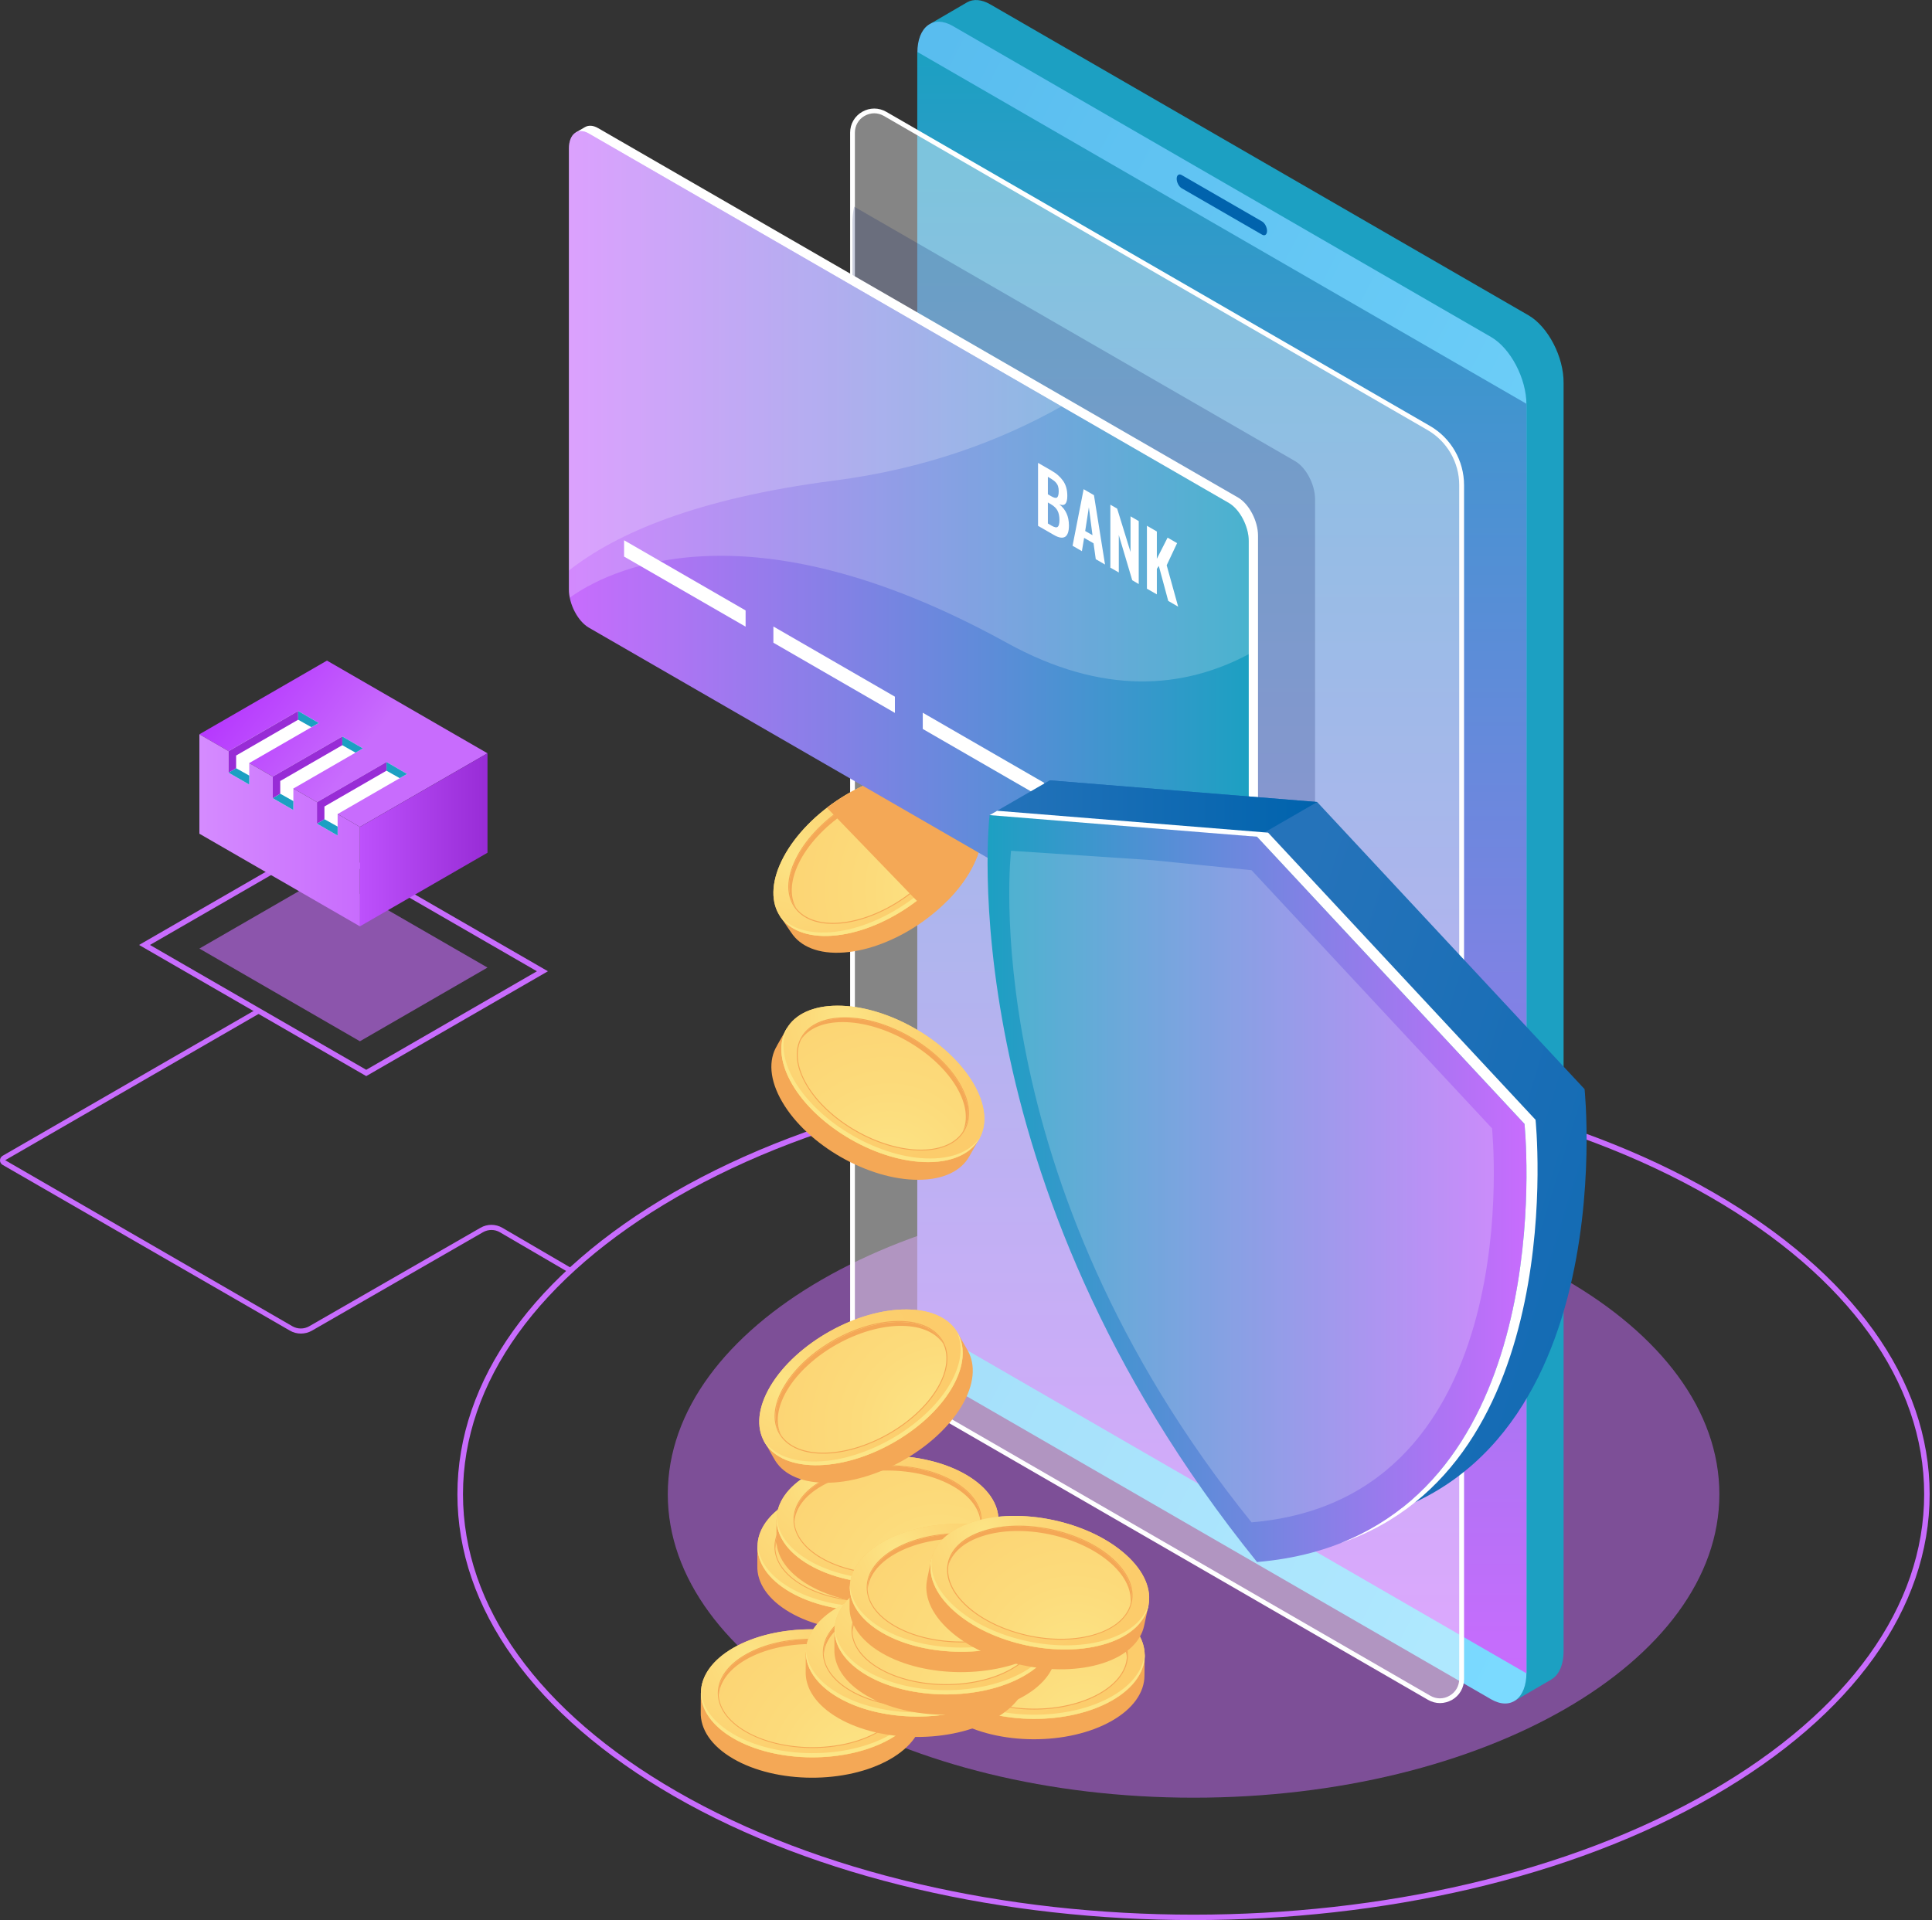 <svg width="503" height="500" viewBox="0 0 503 500" fill="none" xmlns="http://www.w3.org/2000/svg">
<rect x="0" y="0" width="503" height="500" fill="#333333" stroke="none"/>
<g clip-path="url(#clip0_1_1037)">
<path opacity="0.6" d="M93.707 271.153L51.913 247.012L85.126 227.843L126.921 251.964L93.707 271.153Z" fill="#C86CFD"/>
<path d="M95.351 280.225L36.202 246.072L83.504 218.771L142.653 252.924L95.351 280.225ZM39.041 246.072L95.351 278.582L139.792 252.924L83.483 220.415L39.041 246.072Z" fill="#C86CFD"/>
<path d="M93.707 215.335L51.913 191.214L85.126 172.024L126.921 196.166L93.707 215.335Z" fill="url(#paint0_linear_1_1037)"/>
<path d="M126.921 222.059V196.166L93.707 215.335V241.227L126.921 222.059Z" fill="url(#paint1_linear_1_1037)"/>
<path d="M51.913 191.214V217.106L93.707 241.227V215.335L51.913 191.214Z" fill="url(#paint2_linear_1_1037)"/>
<path d="M77.613 185.152L59.512 195.611V201.204L64.891 204.299V198.706L82.992 188.268L77.613 185.152Z" fill="white"/>
<path d="M89.118 191.79L71.017 202.228V207.842L76.375 210.937V205.345L94.476 194.886L89.118 191.79Z" fill="white"/>
<path d="M100.623 198.429L82.522 208.888V214.481L87.901 217.576V211.983L105.981 201.545L100.623 198.429Z" fill="white"/>
<path d="M77.613 185.152V187.415L81.071 189.357L82.992 188.268L77.613 185.152Z" fill="#1CA0C2"/>
<path d="M61.475 200.051L59.512 201.204L64.891 204.299V201.972L61.475 200.051Z" fill="#1CA0C2"/>
<path d="M77.613 185.152L59.512 195.611V201.204L61.475 200.051V196.743L77.634 187.415L77.613 185.152Z" fill="#982CD6"/>
<path d="M89.118 191.79V194.053L92.555 195.996L94.476 194.886L89.118 191.79Z" fill="#1CA0C2"/>
<path d="M72.959 206.69L71.017 207.842L76.375 210.937V208.611L72.959 206.69Z" fill="#1CA0C2"/>
<path d="M89.118 191.79L71.017 202.228V207.842L72.959 206.69V203.381L89.118 194.053V191.79Z" fill="#982CD6"/>
<path d="M100.623 198.429V200.692L104.06 202.634L105.981 201.545L100.623 198.429Z" fill="#1CA0C2"/>
<path d="M84.465 213.328L82.522 214.481L87.901 217.576V215.249L84.465 213.328Z" fill="#1CA0C2"/>
<path d="M100.623 198.429L82.522 208.888V214.481L84.465 213.328V210.02L100.623 200.692V198.429Z" fill="#982CD6"/>
<path d="M310.75 500C261.719 500 212.709 489.22 175.376 467.683C139.088 446.721 119.087 418.822 119.087 389.109C119.087 359.396 139.067 331.498 175.376 310.536C250 267.439 371.457 267.439 446.102 310.536C482.39 331.498 502.391 359.396 502.391 389.109C502.391 418.822 482.411 446.721 446.102 467.683C408.79 489.22 359.759 499.979 310.75 500ZM310.75 279.628C261.975 279.628 213.222 290.343 176.101 311.774C140.262 332.458 120.539 359.93 120.539 389.109C120.539 418.289 140.262 445.761 176.101 466.445C250.342 509.307 371.158 509.307 445.398 466.445C481.237 445.761 500.961 418.289 500.961 389.109C500.961 359.93 481.216 332.458 445.398 311.774C408.278 290.343 359.503 279.628 310.75 279.628Z" fill="#C86CFD"/>
<path opacity="0.5" d="M310.75 468.131C386.352 468.131 447.639 432.752 447.639 389.109C447.639 345.467 386.352 310.088 310.75 310.088C235.148 310.088 173.86 345.467 173.86 389.109C173.86 432.752 235.148 468.131 310.75 468.131Z" fill="#C86CFD"/>
<path d="M397.925 82.095L257.77 1.11C255.507 -0.192 253.437 -0.299 251.836 0.576L242.316 6.126L248.527 9.883V338.243C248.527 345.031 252.668 352.928 257.749 355.874L396.26 435.92L394.275 442.943L403.859 437.372H403.838C405.823 436.262 407.083 433.636 407.083 429.879V99.727C407.147 92.918 403.006 85.02 397.925 82.095Z" fill="url(#paint3_linear_1_1037)"/>
<path d="M388.192 442.495L248.058 361.509C242.956 358.564 238.836 350.666 238.836 343.878V13.747C238.836 6.959 242.977 3.821 248.058 6.767L388.192 87.752C393.293 90.698 397.413 98.595 397.413 105.383V435.536C397.413 442.324 393.293 445.44 388.192 442.495Z" fill="url(#paint4_linear_1_1037)"/>
<path d="M397.413 435.75L238.815 344.113V13.512L397.413 105.149V435.75Z" fill="url(#paint5_linear_1_1037)"/>
<path opacity="0.4" d="M372.076 442.089L230.533 360.314C225.218 357.24 221.952 351.584 221.952 345.457V34.537C221.952 30.183 226.648 27.472 230.426 29.649L371.969 111.445C377.284 114.519 380.55 120.176 380.55 126.302V437.222C380.55 441.555 375.854 444.266 372.076 442.089Z" fill="white"/>
<path d="M374.915 443.498C373.847 443.498 372.759 443.221 371.777 442.644L230.234 360.848C224.748 357.689 221.333 351.776 221.333 345.436V34.537C221.333 32.275 222.507 30.247 224.471 29.115C226.434 27.984 228.782 27.984 230.746 29.115L372.289 110.912C377.775 114.071 381.169 119.984 381.169 126.323V437.244C381.169 439.506 379.995 441.534 378.031 442.666C377.049 443.199 375.982 443.498 374.915 443.498ZM227.608 29.5C226.755 29.5 225.879 29.734 225.09 30.183C223.51 31.079 222.571 32.723 222.571 34.537V345.458C222.571 351.349 225.73 356.835 230.832 359.781L372.374 441.577C373.954 442.495 375.833 442.495 377.391 441.577C378.97 440.68 379.91 439.037 379.91 437.222V126.302C379.91 120.411 376.75 114.925 371.649 111.979L230.106 30.183C229.316 29.734 228.462 29.5 227.608 29.5Z" fill="white"/>
<path d="M328.595 61.112L307.633 49.01C306.929 48.604 306.353 47.494 306.353 46.555C306.353 45.615 306.929 45.167 307.633 45.573L328.595 57.676C329.299 58.081 329.875 59.191 329.875 60.131C329.875 61.091 329.299 61.518 328.595 61.112Z" fill="#0063AD"/>
<path opacity="0.2" d="M337.197 248.762C340.057 250.427 342.384 248.655 342.384 244.834V130.016C342.384 126.195 340.057 121.755 337.197 120.09L222.379 53.812C222.101 55.136 221.931 56.523 221.931 57.953V182.206L337.197 248.762Z" fill="#041860"/>
<path d="M250.939 206.22L250.961 209.08C248.506 207.949 245.389 207.437 241.697 207.693C228.697 208.653 213.563 218.921 207.906 230.639C206.327 233.884 205.665 236.894 205.772 239.541L203.146 238.665L205.985 242.849V242.828C208.333 246.478 213.115 248.527 219.732 248.036C232.731 247.076 247.865 236.808 253.522 225.09C256.361 219.22 256.297 214.118 253.885 210.575L250.939 206.22Z" fill="#F4A856"/>
<path d="M250.555 220.714C244.877 232.433 229.743 242.721 216.765 243.66C203.765 244.621 197.831 235.869 203.509 224.151C209.187 212.432 224.321 202.143 237.299 201.204C250.299 200.265 256.233 208.995 250.555 220.714Z" fill="#FCCC6B"/>
<path d="M250.555 220.714C244.877 232.433 229.743 242.721 216.765 243.66C203.765 244.621 197.831 235.869 203.509 224.151C209.187 212.432 224.321 202.143 237.299 201.204C250.299 200.265 256.233 208.995 250.555 220.714Z" fill="url(#paint6_radial_1_1037)"/>
<path d="M235.186 234.119C229.978 237.684 223.958 240.117 218.43 240.523C213.072 240.907 208.931 239.391 206.775 236.211C204.619 233.03 204.726 228.633 207.074 223.788C211.855 213.883 224.684 205.174 235.656 204.384C241.014 204 245.155 205.516 247.31 208.696C249.466 211.877 249.36 216.274 247.012 221.119C244.642 226.008 240.288 230.618 235.186 234.119ZM219.156 211.172C214.118 214.63 209.849 219.156 207.501 224.001C205.238 228.676 205.11 232.923 207.159 235.933C209.209 238.943 213.2 240.416 218.387 240.032C229.209 239.242 241.846 230.661 246.563 220.906C248.826 216.231 248.954 211.983 246.905 208.974C244.856 205.964 240.864 204.491 235.677 204.875C230.213 205.26 224.279 207.65 219.156 211.172Z" fill="#F4A856"/>
<path d="M246.777 220.991C242.017 230.832 229.316 239.455 218.408 240.266C207.501 241.056 202.527 233.735 207.287 223.894C212.047 214.054 224.748 205.43 235.656 204.619C246.563 203.808 251.537 211.151 246.777 220.991Z" fill="url(#paint7_radial_1_1037)"/>
<path d="M207.928 224.855C212.688 215.014 225.388 206.391 236.296 205.58C241.462 205.196 245.283 206.647 247.396 209.315C245.496 206.049 241.398 204.192 235.656 204.619C224.748 205.409 212.047 214.054 207.287 223.894C204.769 229.081 204.982 233.564 207.33 236.552C205.622 233.607 205.686 229.508 207.928 224.855Z" fill="#F4A856"/>
<path d="M249.936 219.817C244.258 231.536 229.124 241.825 216.146 242.764C209.934 243.212 205.324 241.462 202.848 238.196C205.132 242.017 209.998 244.173 216.765 243.66C229.764 242.7 244.898 232.433 250.555 220.714C253.522 214.609 253.309 209.294 250.598 205.772C252.711 209.273 252.647 214.203 249.936 219.817Z" fill="#FCE586"/>
<path d="M246.606 234.588C249.509 231.664 251.9 228.441 253.522 225.09C256.361 219.22 256.297 214.118 253.885 210.575L250.918 206.199C250.875 206.135 250.832 206.092 250.79 206.028C250.726 205.943 250.662 205.836 250.598 205.75C250.619 205.772 250.619 205.814 250.64 205.836C248.164 202.527 243.575 200.713 237.299 201.182C229.956 201.716 221.909 205.238 215.292 210.34L238.687 234.567H246.606V234.588Z" fill="#F4A856"/>
<path d="M322.34 129.568L155.716 33.363C154.414 32.616 153.24 32.573 152.322 33.086L149.846 34.537C149.846 34.537 150.423 34.623 150.999 34.708C150.7 35.412 150.529 36.288 150.529 37.312V152.109C150.529 155.93 152.856 160.37 155.716 162.035L322.34 258.239C322.661 258.432 322.959 258.56 323.258 258.645V259.947L325.756 258.496H325.734C326.844 257.855 327.527 256.382 327.527 254.29V139.494C327.527 135.673 325.201 131.233 322.34 129.568Z" fill="white"/>
<path d="M319.928 259.648L153.304 163.443C150.444 161.778 148.117 157.339 148.117 153.518V38.7C148.117 34.879 150.444 33.107 153.304 34.772L319.928 130.977C322.789 132.642 325.115 137.082 325.115 140.902V255.699C325.115 259.541 322.789 261.292 319.928 259.648Z" fill="url(#paint8_linear_1_1037)"/>
<path d="M270.257 136.932V120.539L273.736 122.545C274.398 122.929 274.974 123.314 275.444 123.741C275.935 124.167 276.362 124.637 276.746 125.171C277.13 125.704 277.408 126.302 277.6 126.964C277.792 127.625 277.877 128.351 277.877 129.141C277.877 131.169 277.173 131.895 275.785 131.318C276.618 131.98 277.258 132.77 277.664 133.666C278.091 134.563 278.283 135.609 278.304 136.825C278.304 138.384 277.963 139.366 277.301 139.792C276.618 140.198 275.636 140.049 274.334 139.28L270.257 136.932ZM272.84 128.735L273.651 129.205C274.419 129.653 274.932 129.76 275.209 129.547C275.487 129.333 275.636 128.778 275.636 127.903C275.636 127.433 275.593 127.049 275.487 126.708C275.401 126.366 275.23 126.067 275.017 125.79C274.804 125.512 274.547 125.277 274.27 125.085C273.992 124.872 273.63 124.658 273.181 124.381L272.818 124.167V128.735H272.84ZM272.84 136.334L273.779 136.889C274.547 137.338 275.081 137.444 275.38 137.188C275.679 136.953 275.828 136.334 275.828 135.395C275.828 134.413 275.657 133.602 275.316 132.962C274.974 132.321 274.419 131.788 273.63 131.318L272.818 130.849V136.334H272.84Z" fill="white"/>
<path d="M279.244 142.119L282.125 127.391L284.815 128.949L287.696 147.007L285.284 145.62L284.708 141.479L282.253 140.07L281.677 143.528L279.244 142.119ZM282.531 138.277L284.431 139.366L283.491 132.087L282.531 138.277Z" fill="white"/>
<path d="M289.084 147.818V131.425L290.855 132.45L294.335 143.741V134.456L296.469 135.694V152.088L294.783 151.106L291.282 139.323V149.078L289.084 147.818Z" fill="white"/>
<path d="M298.604 153.304V136.911L301.187 138.405V145.513L303.983 140.006L306.459 141.436L303.748 147.199L306.737 157.979L304.154 156.485L301.699 147.37L301.187 148.139V154.777L298.604 153.304Z" fill="white"/>
<path d="M194.117 163.187L162.483 144.937V140.689L194.117 158.961V163.187Z" fill="white"/>
<path d="M232.987 185.643L201.353 167.371V163.145L232.987 181.416V185.643Z" fill="white"/>
<path d="M271.858 208.077L240.245 189.827V185.6L271.858 203.851V208.077Z" fill="white"/>
<path d="M310.75 230.533L279.115 212.261V208.034L310.75 226.306V230.533Z" fill="white"/>
<path opacity="0.2" d="M319.928 130.977L153.304 34.772C150.444 33.107 148.117 34.879 148.117 38.7V153.496C148.117 154.201 148.224 154.905 148.352 155.631C157.211 149.227 193.263 129.397 262.124 167.392C287.184 181.224 308.146 179.389 325.137 170.338V140.881C325.115 137.082 322.789 132.642 319.928 130.977Z" fill="white"/>
<path opacity="0.2" d="M217.17 125.149C240.565 122.14 260.118 114.968 276.362 105.832L153.304 34.772C150.444 33.107 148.117 34.879 148.117 38.7V148.566C160.391 138.896 181.395 129.76 217.17 125.149Z" fill="white"/>
<path d="M254.995 402.963L253.394 405.332C252.028 403.005 249.744 400.828 246.542 398.95C235.293 392.375 217 392.311 205.687 398.758C202.549 400.551 200.286 402.643 198.877 404.905L197.191 402.707L197.17 407.744C197.042 412.099 199.838 416.475 205.558 419.826C216.808 426.4 235.101 426.464 246.414 420.018C252.071 416.795 254.91 412.526 254.931 408.256L254.995 402.963Z" fill="#F4A856"/>
<path d="M246.478 414.724C235.165 421.192 216.872 421.107 205.622 414.532C194.373 407.958 194.416 397.413 205.729 390.945C217.042 384.477 235.336 384.563 246.585 391.137C257.834 397.712 257.791 408.257 246.478 414.724Z" fill="#FCCC6B"/>
<path d="M246.478 414.724C235.165 421.192 216.872 421.107 205.622 414.532C194.373 407.958 194.416 397.413 205.729 390.945C217.042 384.477 235.336 384.563 246.585 391.137C257.834 397.712 257.791 408.257 246.478 414.724Z" fill="url(#paint9_radial_1_1037)"/>
<path d="M226.242 417.072C219.924 417.072 213.606 415.663 208.803 412.867C204.15 410.156 201.609 406.549 201.631 402.728C201.652 398.907 204.235 395.321 208.91 392.653C218.451 387.188 233.948 387.274 243.447 392.802C248.1 395.513 250.64 399.121 250.619 402.941C250.598 406.762 248.015 410.348 243.34 413.017C238.601 415.727 232.432 417.072 226.242 417.072ZM225.986 389.088C219.881 389.088 213.798 390.412 209.123 393.08C204.619 395.663 202.122 399.078 202.1 402.728C202.079 406.378 204.555 409.836 209.038 412.44C218.408 417.905 233.671 417.969 243.084 412.59C247.588 410.007 250.085 406.592 250.107 402.941C250.128 399.291 247.652 395.833 243.169 393.229C238.452 390.476 232.219 389.088 225.986 389.088Z" fill="#F4A856"/>
<path d="M243.212 412.824C233.713 418.246 218.366 418.182 208.91 412.675C199.454 407.168 199.496 398.288 208.995 392.866C218.494 387.444 233.841 387.509 243.298 393.016C252.754 398.523 252.711 407.403 243.212 412.824Z" fill="url(#paint10_radial_1_1037)"/>
<path d="M208.995 394.019C218.494 388.597 233.841 388.661 243.298 394.168C247.759 396.773 250.107 400.124 250.342 403.518C250.619 399.74 248.292 395.919 243.319 392.994C233.863 387.487 218.515 387.423 209.016 392.845C204.022 395.705 201.631 399.526 201.887 403.304C202.143 399.932 204.513 396.58 208.995 394.019Z" fill="#F4A856"/>
<path d="M246.499 413.636C235.186 420.103 216.893 420.018 205.644 413.443C200.265 410.306 197.468 406.25 197.255 402.152C196.978 406.592 199.774 411.117 205.644 414.532C216.893 421.107 235.186 421.171 246.499 414.724C252.391 411.352 255.23 406.869 254.995 402.408C254.739 406.506 251.9 410.54 246.499 413.636Z" fill="#FCE586"/>
<path d="M259.968 395.897L258.368 398.267C257.001 395.94 254.717 393.763 251.516 391.884C240.266 385.31 221.973 385.246 210.66 391.692C207.522 393.485 205.26 395.577 203.851 397.84L202.164 395.641L202.143 400.679C202.015 405.033 204.811 409.409 210.532 412.76C221.781 419.335 240.074 419.399 251.387 412.953C257.044 409.729 259.883 405.46 259.904 401.191L259.968 395.897Z" fill="#F4A856"/>
<path d="M251.452 407.637C240.138 414.105 221.845 414.02 210.596 407.445C199.347 400.871 199.39 390.326 210.703 383.858C222.016 377.391 240.309 377.476 251.558 384.051C262.808 390.625 262.765 401.191 251.452 407.637Z" fill="#FCCC6B"/>
<path d="M251.452 407.637C240.138 414.105 221.845 414.02 210.596 407.445C199.347 400.871 199.39 390.326 210.703 383.858C222.016 377.391 240.309 377.476 251.558 384.051C262.808 390.625 262.765 401.191 251.452 407.637Z" fill="url(#paint11_radial_1_1037)"/>
<path d="M231.195 410.007C224.876 410.007 218.558 408.598 213.755 405.802C209.102 403.091 206.562 399.483 206.583 395.663C206.604 391.842 209.187 388.256 213.862 385.587C223.403 380.123 238.9 380.208 248.399 385.737C253.052 388.448 255.593 392.055 255.571 395.876C255.55 399.697 252.967 403.283 248.292 405.951C243.575 408.662 237.385 410.007 231.195 410.007ZM230.938 382.001C224.834 382.001 218.75 383.325 214.075 385.993C209.571 388.576 207.074 391.991 207.053 395.641C207.031 399.291 209.507 402.749 213.99 405.353C223.361 410.818 238.623 410.882 248.036 405.503C252.54 402.92 255.038 399.505 255.059 395.855C255.08 392.205 252.604 388.747 248.122 386.142C243.404 383.389 237.171 382.001 230.938 382.001Z" fill="#F4A856"/>
<path d="M248.164 405.738C238.665 411.159 223.318 411.095 213.862 405.588C204.406 400.081 204.448 391.201 213.947 385.78C223.446 380.358 238.794 380.422 248.25 385.929C257.706 391.457 257.663 400.316 248.164 405.738Z" fill="url(#paint12_radial_1_1037)"/>
<path d="M213.947 386.954C223.446 381.532 238.794 381.596 248.25 387.103C252.711 389.707 255.059 393.058 255.294 396.452C255.571 392.674 253.245 388.853 248.271 385.929C238.815 380.422 223.467 380.358 213.969 385.78C208.974 388.64 206.583 392.461 206.839 396.239C207.095 392.845 209.465 389.515 213.947 386.954Z" fill="#F4A856"/>
<path d="M251.452 406.549C240.138 413.017 221.845 412.931 210.596 406.357C205.217 403.219 202.421 399.163 202.207 395.065C201.93 399.505 204.726 404.03 210.596 407.445C221.845 414.02 240.138 414.084 251.452 407.637C257.343 404.265 260.182 399.782 259.947 395.321C259.691 399.419 256.852 403.454 251.452 406.549Z" fill="#FCE586"/>
<path d="M298.028 431.075L296.427 433.444C295.061 431.118 292.777 428.94 289.575 427.062C278.326 420.488 260.032 420.423 248.719 426.87C245.581 428.663 243.319 430.755 241.91 433.017L240.224 430.819L240.202 435.856C240.074 440.211 242.871 444.587 248.591 447.938C259.84 454.512 278.134 454.576 289.447 448.13C295.103 444.907 297.942 440.638 297.964 436.369L298.028 431.075Z" fill="#F4A856"/>
<path d="M298.029 431.06C298.071 421.853 285.174 414.331 269.223 414.26C253.273 414.188 240.309 421.594 240.268 430.801C240.227 440.008 253.123 447.53 269.074 447.602C285.024 447.673 297.988 440.267 298.029 431.06Z" fill="#FCCC6B"/>
<path d="M289.511 442.836C278.198 449.304 259.904 449.219 248.655 442.644C237.406 436.07 237.449 425.525 248.762 419.057C260.075 412.59 278.368 412.675 289.618 419.25C300.867 425.803 300.824 436.369 289.511 442.836Z" fill="url(#paint13_radial_1_1037)"/>
<path d="M269.275 445.184C262.957 445.184 256.638 443.776 251.836 440.979C247.182 438.268 244.642 434.661 244.664 430.84C244.685 427.019 247.268 423.433 251.942 420.765C261.484 415.301 276.981 415.386 286.48 420.914C291.133 423.625 293.673 427.233 293.652 431.054C293.63 434.874 291.048 438.461 286.373 441.129C281.634 443.84 275.465 445.184 269.275 445.184ZM269.019 417.179C262.914 417.179 256.831 418.502 252.156 421.171C247.652 423.753 245.155 427.169 245.133 430.819C245.112 434.469 247.588 437.927 252.071 440.531C261.441 445.996 276.703 446.06 286.117 440.68C290.621 438.098 293.118 434.682 293.14 431.032C293.161 427.382 290.685 423.924 286.202 421.32C281.485 418.566 275.231 417.179 269.019 417.179Z" fill="#F4A856"/>
<path d="M286.245 440.915C276.746 446.337 261.399 446.273 251.942 440.766C242.486 435.259 242.529 426.379 252.028 420.957C261.527 415.535 276.874 415.599 286.33 421.106C295.786 426.635 295.744 435.493 286.245 440.915Z" fill="url(#paint14_radial_1_1037)"/>
<path d="M252.028 422.131C261.527 416.709 276.874 416.773 286.33 422.281C290.791 424.885 293.139 428.236 293.374 431.63C293.652 427.852 291.325 424.01 286.352 421.106C276.895 415.599 261.548 415.535 252.049 420.957C247.054 423.817 244.664 427.638 244.92 431.416C245.155 428.022 247.545 424.693 252.028 422.131Z" fill="#F4A856"/>
<path d="M289.511 441.726C278.198 448.194 259.904 448.109 248.655 441.534C243.276 438.396 240.48 434.341 240.266 430.242C239.989 434.682 242.785 439.208 248.655 442.623C259.904 449.197 278.198 449.261 289.511 442.815C295.402 439.442 298.241 434.96 298.006 430.52C297.75 434.597 294.933 438.631 289.511 441.726Z" fill="#FCE586"/>
<path d="M240.267 441.086L238.666 443.455C237.299 441.129 235.015 438.951 231.814 437.073C220.564 430.499 202.271 430.435 190.958 436.881C187.82 438.674 185.558 440.766 184.149 443.028L182.463 440.83L182.441 445.867C182.313 450.222 185.109 454.598 190.83 457.949C202.079 464.523 220.372 464.588 231.686 458.141C237.342 454.918 240.181 450.649 240.202 446.38L240.267 441.086Z" fill="#F4A856"/>
<path d="M240.248 441.091C240.289 431.884 227.393 424.362 211.442 424.291C195.492 424.219 182.528 431.625 182.487 440.832C182.445 450.039 195.342 457.561 211.293 457.632C227.243 457.704 240.207 450.298 240.248 441.091Z" fill="#FCCC6B"/>
<path d="M231.75 452.847C220.436 459.315 202.143 459.23 190.894 452.655C179.645 446.081 179.688 435.536 191.001 429.068C202.314 422.601 220.607 422.686 231.856 429.261C243.105 435.814 243.063 446.38 231.75 452.847Z" fill="url(#paint15_radial_1_1037)"/>
<path d="M211.493 455.196C205.174 455.196 198.856 453.787 194.053 450.99C189.4 448.28 186.86 444.672 186.881 440.851C186.902 437.03 189.485 433.444 194.16 430.776C203.701 425.312 219.198 425.397 228.697 430.926C233.351 433.636 235.891 437.244 235.869 441.065C235.848 444.886 233.265 448.472 228.59 451.14C223.873 453.851 217.683 455.196 211.493 455.196ZM211.236 427.211C205.132 427.211 199.048 428.535 194.373 431.203C189.869 433.786 187.372 437.201 187.351 440.851C187.329 444.501 189.805 447.959 194.288 450.564C203.659 456.028 218.921 456.092 228.334 450.713C232.838 448.13 235.336 444.715 235.357 441.065C235.378 437.415 232.902 433.957 228.42 431.352C223.702 428.599 217.469 427.211 211.236 427.211Z" fill="#F4A856"/>
<path d="M228.462 450.948C218.964 456.37 203.616 456.305 194.16 450.798C184.704 445.291 184.747 436.411 194.245 430.99C203.744 425.568 219.092 425.632 228.548 431.139C238.004 436.646 237.961 445.505 228.462 450.948Z" fill="url(#paint16_radial_1_1037)"/>
<path d="M194.245 432.142C203.744 426.72 219.092 426.784 228.548 432.292C233.009 434.896 235.357 438.247 235.592 441.641C235.869 437.863 233.543 434.042 228.569 431.118C219.113 425.61 203.765 425.546 194.267 430.968C189.272 433.828 186.881 437.649 187.137 441.428C187.393 438.055 189.763 434.704 194.245 432.142Z" fill="#F4A856"/>
<path d="M231.75 451.738C220.436 458.205 202.143 458.12 190.894 451.545C185.515 448.408 182.719 444.352 182.505 440.254C182.228 444.693 185.024 449.219 190.894 452.634C202.143 459.208 220.436 459.272 231.75 452.826C237.641 449.454 240.48 444.971 240.245 440.51C239.989 444.629 237.15 448.664 231.75 451.738Z" fill="#FCE586"/>
<path d="M267.589 430.477L265.988 432.847C264.622 430.52 262.338 428.343 259.136 426.464C247.887 419.89 229.594 419.826 218.28 426.272C215.143 428.065 212.88 430.157 211.471 432.42L209.785 430.221L209.763 435.259C209.635 439.613 212.432 443.989 218.152 447.34C229.401 453.915 247.695 453.979 259.008 447.532C264.664 444.309 267.503 440.04 267.525 435.771L267.589 430.477Z" fill="#F4A856"/>
<path d="M267.574 430.457C267.615 421.25 254.719 413.728 238.768 413.657C222.818 413.585 209.854 420.991 209.813 430.198C209.771 439.405 222.668 446.927 238.619 446.998C254.569 447.07 267.533 439.664 267.574 430.457Z" fill="#FCCC6B"/>
<path d="M259.072 442.217C247.759 448.685 229.466 448.6 218.216 442.025C206.967 435.451 207.01 424.906 218.323 418.438C229.636 411.971 247.93 412.056 259.179 418.63C270.428 425.205 270.385 435.771 259.072 442.217Z" fill="url(#paint17_radial_1_1037)"/>
<path d="M238.836 444.587C232.518 444.587 226.2 443.178 221.397 440.382C216.744 437.671 214.203 434.063 214.225 430.242C214.246 426.422 216.829 422.835 221.504 420.167C231.045 414.703 246.542 414.788 256.041 420.317C260.694 423.028 263.234 426.635 263.213 430.456C263.192 434.277 260.609 437.863 255.934 440.531C251.195 443.221 245.026 444.587 238.836 444.587ZM238.58 416.581C232.475 416.581 226.392 417.905 221.717 420.573C217.213 423.156 214.716 426.571 214.694 430.221C214.673 433.871 217.149 437.329 221.632 439.933C231.002 445.398 246.265 445.462 255.678 440.083C260.182 437.5 262.679 434.085 262.701 430.435C262.722 426.784 260.246 423.326 255.763 420.722C251.046 417.969 244.792 416.581 238.58 416.581Z" fill="#F4A856"/>
<path d="M255.806 440.318C246.307 445.739 230.96 445.675 221.504 440.168C212.047 434.661 212.09 425.781 221.589 420.359C231.088 414.938 246.435 415.002 255.891 420.509C265.348 426.016 265.305 434.896 255.806 440.318Z" fill="url(#paint18_radial_1_1037)"/>
<path d="M221.589 421.512C231.088 416.09 246.435 416.154 255.891 421.661C260.353 424.266 262.701 427.617 262.935 431.011C263.213 427.233 260.886 423.412 255.913 420.487C246.457 414.98 231.109 414.916 221.61 420.338C216.615 423.198 214.225 427.019 214.481 430.797C214.716 427.425 217.106 424.095 221.589 421.512Z" fill="#F4A856"/>
<path d="M259.072 441.129C247.759 447.596 229.466 447.511 218.216 440.937C212.837 437.799 210.041 433.743 209.828 429.645C209.55 434.085 212.346 438.61 218.216 442.025C229.466 448.6 247.759 448.664 259.072 442.217C264.963 438.845 267.802 434.362 267.568 429.901C267.311 433.999 264.494 438.034 259.072 441.129Z" fill="#FCE586"/>
<path d="M275.06 424.693L273.459 427.062C272.093 424.735 269.809 422.558 266.607 420.68C255.358 414.105 237.065 414.041 225.751 420.488C222.614 422.281 220.351 424.372 218.942 426.635L217.256 424.436L217.234 429.474C217.106 433.829 219.903 438.204 225.623 441.556C236.872 448.13 255.166 448.194 266.479 441.748C272.135 438.525 274.974 434.255 274.996 429.986L275.06 424.693Z" fill="#F4A856"/>
<path d="M266.543 436.454C255.23 442.922 236.937 442.836 225.687 436.262C214.438 429.687 214.481 419.143 225.794 412.675C237.107 406.207 255.401 406.293 266.65 412.867C277.899 419.42 277.856 429.986 266.543 436.454Z" fill="#FCCC6B"/>
<path d="M266.543 436.454C255.23 442.922 236.937 442.836 225.687 436.262C214.438 429.687 214.481 419.143 225.794 412.675C237.107 406.207 255.401 406.293 266.65 412.867C277.899 419.42 277.856 429.986 266.543 436.454Z" fill="url(#paint19_radial_1_1037)"/>
<path d="M246.307 438.802C239.989 438.802 233.671 437.393 228.868 434.597C224.214 431.886 221.674 428.279 221.696 424.458C221.717 420.637 224.3 417.051 228.975 414.383C238.516 408.918 254.013 409.004 263.512 414.532C268.165 417.243 270.705 420.85 270.684 424.671C270.663 428.492 268.08 432.078 263.405 434.746C258.666 437.457 252.497 438.802 246.307 438.802ZM246.051 410.818C239.946 410.818 233.863 412.141 229.188 414.81C224.684 417.392 222.187 420.808 222.165 424.458C222.144 428.108 224.62 431.566 229.103 434.17C238.473 439.635 253.735 439.699 263.149 434.319C267.653 431.737 270.15 428.321 270.172 424.671C270.193 421.021 267.717 417.563 263.234 414.959C258.517 412.184 252.263 410.818 246.051 410.818Z" fill="#F4A856"/>
<path d="M263.277 434.533C253.778 439.955 238.431 439.891 228.975 434.384C219.518 428.876 219.561 419.997 229.06 414.575C238.559 409.153 253.906 409.217 263.362 414.724C272.818 420.253 272.776 429.111 263.277 434.533Z" fill="url(#paint20_radial_1_1037)"/>
<path d="M229.06 415.749C238.559 410.327 253.906 410.391 263.362 415.898C267.824 418.502 270.172 421.854 270.406 425.248C270.684 421.469 268.357 417.649 263.384 414.724C253.928 409.217 238.58 409.153 229.081 414.575C224.086 417.435 221.696 421.256 221.952 425.034C222.187 421.64 224.577 418.31 229.06 415.749Z" fill="#F4A856"/>
<path d="M266.543 435.344C255.23 441.812 236.936 441.726 225.687 435.152C220.308 432.014 217.512 427.958 217.298 423.86C217.021 428.3 219.817 432.825 225.687 436.241C236.936 442.815 255.23 442.879 266.543 436.433C272.434 433.06 275.273 428.577 275.038 424.116C274.782 428.236 271.965 432.249 266.543 435.344Z" fill="#FCE586"/>
<path d="M279.009 413.593L277.408 415.962C276.042 413.636 273.758 411.458 270.556 409.58C259.307 403.005 241.013 402.941 229.7 409.388C226.562 411.181 224.3 413.273 222.891 415.535L221.205 413.337L221.183 418.374C221.055 422.729 223.852 427.105 229.572 430.456C240.821 437.03 259.115 437.094 270.428 430.648C276.084 427.425 278.923 423.156 278.945 418.887L279.009 413.593Z" fill="#F4A856"/>
<path d="M279.02 413.587C279.061 404.38 266.164 396.858 250.214 396.787C234.264 396.715 221.3 404.121 221.259 413.328C221.217 422.535 234.114 430.057 250.064 430.129C266.015 430.2 278.979 422.794 279.02 413.587Z" fill="#FCCC6B"/>
<path d="M270.513 425.354C259.2 431.822 240.907 431.737 229.658 425.162C218.408 418.588 218.451 408.043 229.764 401.575C241.078 395.108 259.371 395.193 270.62 401.767C281.869 408.321 281.826 418.887 270.513 425.354Z" fill="url(#paint21_radial_1_1037)"/>
<path d="M250.256 427.702C243.938 427.702 237.62 426.294 232.817 423.497C228.163 420.786 225.623 417.179 225.645 413.358C225.666 409.537 228.249 405.951 232.924 403.283C242.465 397.818 257.962 397.904 267.461 403.432C272.114 406.143 274.654 409.751 274.633 413.572C274.612 417.392 272.029 420.978 267.354 423.647C262.637 426.358 256.446 427.702 250.256 427.702ZM250 399.697C243.895 399.697 237.812 401.02 233.137 403.689C228.633 406.271 226.136 409.687 226.114 413.337C226.093 416.987 228.569 420.445 233.052 423.049C242.422 428.513 257.684 428.578 267.098 423.198C271.602 420.616 274.099 417.2 274.121 413.55C274.142 409.9 271.666 406.442 267.183 403.838C262.466 401.084 256.233 399.697 250 399.697Z" fill="#F4A856"/>
<path d="M267.226 423.433C257.727 428.855 242.38 428.791 232.924 423.284C223.467 417.777 223.51 408.897 233.009 403.475C242.508 398.053 257.855 398.117 267.311 403.625C276.767 409.153 276.725 418.011 267.226 423.433Z" fill="url(#paint22_radial_1_1037)"/>
<path d="M233.009 404.649C242.508 399.227 257.855 399.291 267.311 404.799C271.773 407.403 274.121 410.754 274.355 414.148C274.633 410.37 272.306 406.549 267.333 403.625C257.877 398.117 242.529 398.053 233.03 403.475C228.035 406.335 225.645 410.156 225.901 413.934C226.157 410.54 228.526 407.211 233.009 404.649Z" fill="#F4A856"/>
<path d="M270.513 424.244C259.2 430.712 240.907 430.627 229.658 424.052C224.279 420.914 221.482 416.859 221.269 412.76C220.991 417.2 223.788 421.726 229.658 425.141C240.907 431.715 259.2 431.779 270.513 425.333C276.405 421.96 279.244 417.478 279.009 413.017C278.753 417.115 275.914 421.149 270.513 424.244Z" fill="#FCE586"/>
<path d="M298.988 418.182L296.939 420.167C296.064 417.606 294.292 415.002 291.539 412.526C281.869 403.795 263.981 399.974 251.58 403.987C248.143 405.097 245.496 406.698 243.66 408.598L242.465 406.101L241.419 411.031H241.44C240.416 415.258 242.252 420.125 247.182 424.565C256.852 433.295 274.74 437.116 287.141 433.103C293.332 431.096 296.982 427.51 297.878 423.348L298.988 418.182Z" fill="#F4A856"/>
<path d="M288.23 427.958C275.828 431.971 257.941 428.151 248.271 419.42C238.601 410.69 240.8 400.359 253.202 396.346C265.604 392.333 283.491 396.153 293.161 404.884C302.852 413.614 300.632 423.946 288.23 427.958Z" fill="#FCCC6B"/>
<path d="M288.23 427.958C275.828 431.971 257.941 428.151 248.271 419.42C238.601 410.69 240.8 400.359 253.202 396.346C265.604 392.333 283.491 396.153 293.161 404.884C302.852 413.614 300.632 423.946 288.23 427.958Z" fill="url(#paint23_radial_1_1037)"/>
<path d="M267.93 426.101C261.74 424.799 255.849 422.131 251.708 418.417C247.716 414.81 245.966 410.754 246.756 407.018C247.567 403.262 250.811 400.295 255.934 398.63C266.393 395.236 281.549 398.48 289.724 405.844C293.716 409.452 295.488 413.508 294.676 417.243C293.865 421 290.621 423.967 285.498 425.632C280.332 427.318 273.993 427.382 267.93 426.101ZM273.416 398.651C267.439 397.392 261.207 397.456 256.105 399.099C251.153 400.7 248.015 403.539 247.246 407.104C246.478 410.669 248.186 414.553 252.049 418.033C260.097 425.29 275.038 428.492 285.348 425.162C290.301 423.561 293.438 420.722 294.207 417.136C294.975 413.572 293.268 409.687 289.404 406.207C285.348 402.557 279.521 399.932 273.416 398.651Z" fill="#F4A856"/>
<path d="M285.434 425.418C275.038 428.791 260.011 425.568 251.9 418.246C243.788 410.925 245.624 402.258 256.041 398.886C266.436 395.513 281.463 398.736 289.575 406.058C297.686 413.379 295.829 422.046 285.434 425.418Z" fill="url(#paint24_radial_1_1037)"/>
<path d="M255.785 400.017C266.18 396.644 281.207 399.868 289.319 407.189C293.161 410.647 294.762 414.425 294.292 417.777C295.338 414.148 293.844 409.9 289.553 406.037C281.442 398.715 266.415 395.492 256.02 398.864C250.534 400.636 247.439 403.881 246.905 407.637C247.865 404.393 250.854 401.597 255.785 400.017Z" fill="#F4A856"/>
<path d="M288.465 426.87C276.063 430.883 258.175 427.062 248.506 418.332C243.874 414.148 241.974 409.623 242.614 405.567C241.44 409.857 243.233 414.852 248.292 419.399C257.962 428.129 275.85 431.95 288.251 427.937C294.719 425.845 298.391 422.024 299.095 417.627C297.985 421.576 294.399 424.949 288.465 426.87Z" fill="#FCE586"/>
<path d="M254.931 296.597L252.391 297.878C252.348 295.189 251.43 292.158 249.573 288.956C243.02 277.707 227.139 268.613 214.097 268.677C210.489 268.699 207.48 269.403 205.153 270.684L204.769 267.93L202.271 272.306H202.293C200.03 276.02 200.307 281.229 203.659 286.949C210.212 298.198 226.093 307.292 239.135 307.228C245.646 307.206 250.213 304.901 252.327 301.187L254.931 296.597Z" fill="#F4A856"/>
<path d="M254.935 296.588C259.504 288.594 251.982 275.697 238.134 267.781C224.286 259.865 209.356 259.927 204.786 267.921C200.217 275.915 207.739 288.812 221.587 296.728C235.435 304.644 250.365 304.581 254.935 296.588Z" fill="#FCCC6B"/>
<path d="M241.739 302.638C228.718 302.702 212.837 293.609 206.263 282.36C199.71 271.111 204.939 261.932 217.96 261.889C230.981 261.825 246.862 270.919 253.437 282.168C260.011 293.417 254.76 302.574 241.739 302.638Z" fill="url(#paint25_radial_1_1037)"/>
<path d="M222.955 294.719C217.448 291.603 212.645 287.269 209.849 282.467C207.138 277.813 206.69 273.416 208.59 270.108C210.489 266.778 214.502 264.942 219.881 264.921C230.874 264.878 244.322 272.562 249.872 282.061C252.583 286.714 253.031 291.09 251.131 294.42C249.232 297.75 245.219 299.586 239.84 299.607C234.396 299.629 228.334 297.771 222.955 294.719ZM236.51 270.236C231.195 267.226 225.239 265.39 219.881 265.411C214.673 265.433 210.831 267.183 209.016 270.364C207.202 273.523 207.65 277.749 210.276 282.232C215.74 291.603 228.996 299.18 239.84 299.138C245.048 299.116 248.89 297.366 250.704 294.185C252.519 291.026 252.071 286.8 249.445 282.317C246.692 277.578 241.931 273.288 236.51 270.236Z" fill="#F4A856"/>
<path d="M239.84 299.372C228.911 299.415 215.57 291.795 210.062 282.36C204.555 272.904 208.952 265.219 219.881 265.177C230.81 265.134 244.151 272.754 249.659 282.189C255.166 291.624 250.769 299.33 239.84 299.372Z" fill="url(#paint26_radial_1_1037)"/>
<path d="M219.305 266.159C230.234 266.116 243.575 273.736 249.082 283.171C251.686 287.632 252.071 291.709 250.598 294.783C252.711 291.645 252.562 287.141 249.659 282.168C244.151 272.712 230.81 265.091 219.881 265.155C214.118 265.177 210.169 267.333 208.526 270.748C210.425 267.909 214.139 266.18 219.305 266.159Z" fill="#F4A856"/>
<path d="M242.273 301.678C229.252 301.742 213.371 292.649 206.797 281.399C203.659 276.02 203.232 271.111 205.046 267.439C202.613 271.175 202.826 276.469 206.242 282.339C212.795 293.588 228.676 302.681 241.718 302.617C248.506 302.596 253.181 300.077 255.166 296.085C252.967 299.543 248.506 301.656 242.273 301.678Z" fill="#FCE586"/>
<path d="M249.36 347.144L249.146 349.983C246.798 348.638 243.746 347.87 240.053 347.806C227.032 347.635 211.066 356.6 204.427 367.785C202.591 370.88 201.652 373.826 201.545 376.473L199.005 375.384L201.481 379.781V379.76C203.509 383.602 208.099 386.036 214.737 386.121C227.758 386.292 243.724 377.327 250.363 366.142C253.693 360.549 254.056 355.447 251.964 351.712L249.36 347.144Z" fill="#F4A856"/>
<path d="M247.737 361.574C241.078 372.78 225.132 381.724 212.112 381.553C199.091 381.382 193.925 372.182 200.564 360.976C207.223 349.769 223.169 340.826 236.189 340.996C249.232 341.146 254.397 350.367 247.737 361.574Z" fill="#FCCC6B"/>
<path d="M247.737 361.574C241.078 372.78 225.132 381.724 212.112 381.553C199.091 381.382 193.925 372.182 200.564 360.976C207.223 349.769 223.169 340.826 236.189 340.996C249.232 341.146 254.397 350.367 247.737 361.574Z" fill="url(#paint27_radial_1_1037)"/>
<path d="M231.28 373.591C225.773 376.708 219.583 378.607 214.033 378.543C208.654 378.479 204.662 376.601 202.784 373.25C200.905 369.898 201.396 365.523 204.15 360.891C209.764 351.434 223.275 343.857 234.29 343.985C239.669 344.049 243.66 345.927 245.539 349.279C247.417 352.63 246.926 357.006 244.173 361.638C241.398 366.312 236.68 370.539 231.28 373.591ZM217.256 349.364C211.941 352.374 207.287 356.536 204.555 361.147C201.908 365.608 201.417 369.834 203.21 373.015C205.003 376.195 208.846 377.988 214.033 378.052C224.876 378.181 238.196 370.71 243.746 361.403C246.393 356.942 246.884 352.715 245.091 349.535C243.298 346.354 239.455 344.561 234.268 344.497C228.804 344.412 222.678 346.29 217.256 349.364Z" fill="#F4A856"/>
<path d="M243.959 361.51C238.367 370.902 224.983 378.415 214.033 378.287C203.104 378.159 198.749 370.411 204.342 361.019C209.934 351.627 223.318 344.113 234.268 344.241C245.219 344.39 249.552 352.117 243.959 361.51Z" fill="url(#paint28_radial_1_1037)"/>
<path d="M204.918 362.043C210.511 352.651 223.894 345.137 234.845 345.266C240.01 345.33 243.703 347.101 245.581 349.94C243.981 346.525 240.053 344.326 234.29 344.262C223.361 344.134 209.956 351.648 204.363 361.04C201.417 365.992 201.225 370.475 203.317 373.655C201.866 370.56 202.293 366.483 204.918 362.043Z" fill="#F4A856"/>
<path d="M247.204 360.613C240.544 371.82 224.599 380.763 211.578 380.593C205.345 380.507 200.926 378.351 198.706 374.915C200.67 378.928 205.302 381.468 212.111 381.553C225.132 381.724 241.099 372.759 247.737 361.574C251.217 355.725 251.451 350.431 249.061 346.674C250.854 350.346 250.384 355.255 247.204 360.613Z" fill="#FCE586"/>
<path d="M78.317 347.272C77.335 347.272 76.353 347.016 75.478 346.504L0.683 303.343C0.256 303.087 0 302.66 0 302.169C0 301.678 0.256 301.229 0.683 300.973L66.833 262.786L67.495 263.939L1.345 302.126L76.14 345.372C77.485 346.141 79.15 346.141 80.494 345.372L125.107 319.715C126.878 318.69 129.056 318.712 130.806 319.736L149.078 330.409L148.416 331.562L130.144 320.889C128.799 320.099 127.135 320.099 125.768 320.867L81.156 346.546C80.281 347.037 79.299 347.272 78.317 347.272Z" fill="#C86CFD"/>
<path d="M412.547 283.619L342.918 208.846L273.288 203.21C273.288 203.21 262.103 297.601 342.918 397.712C423.753 390.924 412.547 283.619 412.547 283.619Z" fill="url(#paint29_linear_1_1037)"/>
<path d="M273.309 203.21L257.642 212.261L327.271 217.896L342.939 208.846L273.309 203.21Z" fill="url(#paint30_linear_1_1037)"/>
<path d="M396.901 292.67L327.271 217.896L298.647 214.993L257.642 212.261C257.642 212.261 246.457 306.651 327.271 406.762C408.086 399.974 396.901 292.67 396.901 292.67Z" fill="url(#paint31_linear_1_1037)"/>
<path d="M396.901 292.67L327.271 217.896L257.642 212.261C259.606 211.13 259.606 211.13 259.606 211.13L330.153 216.829L399.782 291.603C399.782 291.603 409.132 381.297 348.937 401.874C405.93 379.461 396.901 292.67 396.901 292.67Z" fill="white"/>
<path opacity="0.2" d="M388.448 293.823L325.841 226.605L300.098 224.001L263.234 221.546C263.234 221.546 253.18 306.416 325.841 396.431C398.502 390.305 388.448 293.823 388.448 293.823Z" fill="white"/>
</g>
<defs>
<linearGradient id="paint0_linear_1_1037" x1="93.475" y1="196.821" x2="34.11" y2="150.957" gradientUnits="userSpaceOnUse">
<stop stop-color="#C86CFD"/>
<stop offset="1" stop-color="#A200FF"/>
</linearGradient>
<linearGradient id="paint1_linear_1_1037" x1="93.713" y1="218.698" x2="126.929" y2="218.698" gradientUnits="userSpaceOnUse">
<stop stop-color="#BD51FC"/>
<stop offset="1" stop-color="#982CD6"/>
</linearGradient>
<linearGradient id="paint2_linear_1_1037" x1="51.912" y1="216.222" x2="93.713" y2="216.222" gradientUnits="userSpaceOnUse">
<stop stop-color="#D58BFF"/>
<stop offset="1" stop-color="#C86CFD"/>
</linearGradient>
<linearGradient id="paint3_linear_1_1037" x1="242.327" y1="221.464" x2="670.277" y2="221.464" gradientUnits="userSpaceOnUse">
<stop stop-color="#1CA0C2"/>
<stop offset="0.522" stop-color="#1CA0C2"/>
<stop offset="1" stop-color="#1CA0C2"/>
</linearGradient>
<linearGradient id="paint4_linear_1_1037" x1="207.354" y1="82.862" x2="496.497" y2="230.896" gradientUnits="userSpaceOnUse">
<stop stop-color="#59BDEF"/>
<stop offset="1" stop-color="#7BDAFF"/>
</linearGradient>
<linearGradient id="paint5_linear_1_1037" x1="318.114" y1="13.512" x2="318.114" y2="435.75" gradientUnits="userSpaceOnUse">
<stop stop-color="#1CA0C2"/>
<stop offset="1" stop-color="#C86CFD"/>
</linearGradient>
<radialGradient id="paint6_radial_1_1037" cx="0" cy="0" r="1" gradientUnits="userSpaceOnUse" gradientTransform="translate(207.853 224.037) rotate(-51.517) scale(41.257 41.257)">
<stop stop-color="#FCE586"/>
<stop offset="0.227" stop-color="#FCDB7B"/>
<stop offset="0.616" stop-color="#FCD06F"/>
<stop offset="1" stop-color="#FCCC6B"/>
</radialGradient>
<radialGradient id="paint7_radial_1_1037" cx="0" cy="0" r="1" gradientUnits="userSpaceOnUse" gradientTransform="translate(249.21 231.356) rotate(-51.517) scale(98.143 98.143)">
<stop stop-color="#FCE586"/>
<stop offset="0.227" stop-color="#FCDB7B"/>
<stop offset="0.616" stop-color="#FCD06F"/>
<stop offset="1" stop-color="#FCCC6B"/>
</radialGradient>
<linearGradient id="paint8_linear_1_1037" x1="148.1" y1="147.209" x2="325.123" y2="147.209" gradientUnits="userSpaceOnUse">
<stop stop-color="#C86CFD"/>
<stop offset="1" stop-color="#1CA0C2"/>
</linearGradient>
<radialGradient id="paint9_radial_1_1037" cx="0" cy="0" r="1" gradientUnits="userSpaceOnUse" gradientTransform="translate(209.391 393.305) rotate(-17.074) scale(41.257 41.257)">
<stop stop-color="#FCE586"/>
<stop offset="0.227" stop-color="#FCDB7B"/>
<stop offset="0.616" stop-color="#FCD06F"/>
<stop offset="1" stop-color="#FCCC6B"/>
</radialGradient>
<radialGradient id="paint10_radial_1_1037" cx="0" cy="0" r="1" gradientUnits="userSpaceOnUse" gradientTransform="translate(239.358 422.731) rotate(-17.074) scale(98.144 98.144)">
<stop stop-color="#FCE586"/>
<stop offset="0.227" stop-color="#FCDB7B"/>
<stop offset="0.616" stop-color="#FCD06F"/>
<stop offset="1" stop-color="#FCCC6B"/>
</radialGradient>
<radialGradient id="paint11_radial_1_1037" cx="0" cy="0" r="1" gradientUnits="userSpaceOnUse" gradientTransform="translate(214.35 386.227) rotate(-17.074) scale(41.257 41.257)">
<stop stop-color="#FCE586"/>
<stop offset="0.227" stop-color="#FCDB7B"/>
<stop offset="0.616" stop-color="#FCD06F"/>
<stop offset="1" stop-color="#FCCC6B"/>
</radialGradient>
<radialGradient id="paint12_radial_1_1037" cx="0" cy="0" r="1" gradientUnits="userSpaceOnUse" gradientTransform="translate(244.317 415.653) rotate(-17.074) scale(98.144 98.144)">
<stop stop-color="#FCE586"/>
<stop offset="0.227" stop-color="#FCDB7B"/>
<stop offset="0.616" stop-color="#FCD06F"/>
<stop offset="1" stop-color="#FCCC6B"/>
</radialGradient>
<radialGradient id="paint13_radial_1_1037" cx="0" cy="0" r="1" gradientUnits="userSpaceOnUse" gradientTransform="translate(252.421 421.407) rotate(-17.074) scale(41.257 41.257)">
<stop stop-color="#FCE586"/>
<stop offset="0.227" stop-color="#FCDB7B"/>
<stop offset="0.616" stop-color="#FCD06F"/>
<stop offset="1" stop-color="#FCCC6B"/>
</radialGradient>
<radialGradient id="paint14_radial_1_1037" cx="0" cy="0" r="1" gradientUnits="userSpaceOnUse" gradientTransform="translate(282.388 450.833) rotate(-17.074) scale(98.144 98.144)">
<stop stop-color="#FCE586"/>
<stop offset="0.227" stop-color="#FCDB7B"/>
<stop offset="0.616" stop-color="#FCD06F"/>
<stop offset="1" stop-color="#FCCC6B"/>
</radialGradient>
<radialGradient id="paint15_radial_1_1037" cx="0" cy="0" r="1" gradientUnits="userSpaceOnUse" gradientTransform="translate(194.648 431.427) rotate(-17.074) scale(41.257 41.257)">
<stop stop-color="#FCE586"/>
<stop offset="0.227" stop-color="#FCDB7B"/>
<stop offset="0.616" stop-color="#FCD06F"/>
<stop offset="1" stop-color="#FCCC6B"/>
</radialGradient>
<radialGradient id="paint16_radial_1_1037" cx="0" cy="0" r="1" gradientUnits="userSpaceOnUse" gradientTransform="translate(224.616 460.853) rotate(-17.074) scale(98.144 98.144)">
<stop stop-color="#FCE586"/>
<stop offset="0.227" stop-color="#FCDB7B"/>
<stop offset="0.616" stop-color="#FCD06F"/>
<stop offset="1" stop-color="#FCCC6B"/>
</radialGradient>
<radialGradient id="paint17_radial_1_1037" cx="0" cy="0" r="1" gradientUnits="userSpaceOnUse" gradientTransform="translate(221.981 420.804) rotate(-17.074) scale(41.257 41.257)">
<stop stop-color="#FCE586"/>
<stop offset="0.227" stop-color="#FCDB7B"/>
<stop offset="0.616" stop-color="#FCD06F"/>
<stop offset="1" stop-color="#FCCC6B"/>
</radialGradient>
<radialGradient id="paint18_radial_1_1037" cx="0" cy="0" r="1" gradientUnits="userSpaceOnUse" gradientTransform="translate(251.949 450.23) rotate(-17.074) scale(98.144 98.144)">
<stop stop-color="#FCE586"/>
<stop offset="0.227" stop-color="#FCDB7B"/>
<stop offset="0.616" stop-color="#FCD06F"/>
<stop offset="1" stop-color="#FCCC6B"/>
</radialGradient>
<radialGradient id="paint19_radial_1_1037" cx="0" cy="0" r="1" gradientUnits="userSpaceOnUse" gradientTransform="translate(229.453 415.03) rotate(-17.074) scale(41.257 41.257)">
<stop stop-color="#FCE586"/>
<stop offset="0.227" stop-color="#FCDB7B"/>
<stop offset="0.616" stop-color="#FCD06F"/>
<stop offset="1" stop-color="#FCCC6B"/>
</radialGradient>
<radialGradient id="paint20_radial_1_1037" cx="0" cy="0" r="1" gradientUnits="userSpaceOnUse" gradientTransform="translate(259.42 444.456) rotate(-17.074) scale(98.144 98.144)">
<stop stop-color="#FCE586"/>
<stop offset="0.227" stop-color="#FCDB7B"/>
<stop offset="0.616" stop-color="#FCD06F"/>
<stop offset="1" stop-color="#FCCC6B"/>
</radialGradient>
<radialGradient id="paint21_radial_1_1037" cx="0" cy="0" r="1" gradientUnits="userSpaceOnUse" gradientTransform="translate(233.411 403.924) rotate(-17.074) scale(41.257 41.257)">
<stop stop-color="#FCE586"/>
<stop offset="0.227" stop-color="#FCDB7B"/>
<stop offset="0.616" stop-color="#FCD06F"/>
<stop offset="1" stop-color="#FCCC6B"/>
</radialGradient>
<radialGradient id="paint22_radial_1_1037" cx="0" cy="0" r="1" gradientUnits="userSpaceOnUse" gradientTransform="translate(263.378 433.35) rotate(-17.074) scale(98.144 98.144)">
<stop stop-color="#FCE586"/>
<stop offset="0.227" stop-color="#FCDB7B"/>
<stop offset="0.616" stop-color="#FCD06F"/>
<stop offset="1" stop-color="#FCCC6B"/>
</radialGradient>
<radialGradient id="paint23_radial_1_1037" cx="0" cy="0" r="1" gradientUnits="userSpaceOnUse" gradientTransform="translate(256.317 399.389) rotate(-5.261) scale(41.257 41.257)">
<stop stop-color="#FCE586"/>
<stop offset="0.227" stop-color="#FCDB7B"/>
<stop offset="0.616" stop-color="#FCD06F"/>
<stop offset="1" stop-color="#FCCC6B"/>
</radialGradient>
<radialGradient id="paint24_radial_1_1037" cx="0" cy="0" r="1" gradientUnits="userSpaceOnUse" gradientTransform="translate(279.625 434.326) rotate(-5.261) scale(98.144 98.144)">
<stop stop-color="#FCE586"/>
<stop offset="0.227" stop-color="#FCDB7B"/>
<stop offset="0.616" stop-color="#FCD06F"/>
<stop offset="1" stop-color="#FCCC6B"/>
</radialGradient>
<radialGradient id="paint25_radial_1_1037" cx="0" cy="0" r="1" gradientUnits="userSpaceOnUse" gradientTransform="translate(219.997 265.73) rotate(12.421) scale(41.257 41.257)">
<stop stop-color="#FCE586"/>
<stop offset="0.227" stop-color="#FCDB7B"/>
<stop offset="0.616" stop-color="#FCD06F"/>
<stop offset="1" stop-color="#FCCC6B"/>
</radialGradient>
<radialGradient id="paint26_radial_1_1037" cx="0" cy="0" r="1" gradientUnits="userSpaceOnUse" gradientTransform="translate(231.592 306.097) rotate(12.421) scale(98.143 98.143)">
<stop stop-color="#FCE586"/>
<stop offset="0.227" stop-color="#FCDB7B"/>
<stop offset="0.616" stop-color="#FCD06F"/>
<stop offset="1" stop-color="#FCCC6B"/>
</radialGradient>
<radialGradient id="paint27_radial_1_1037" cx="0" cy="0" r="1" gradientUnits="userSpaceOnUse" gradientTransform="translate(204.912 361.218) rotate(-46.617) scale(41.257)">
<stop stop-color="#FCE586"/>
<stop offset="0.227" stop-color="#FCDB7B"/>
<stop offset="0.616" stop-color="#FCD06F"/>
<stop offset="1" stop-color="#FCCC6B"/>
</radialGradient>
<radialGradient id="paint28_radial_1_1037" cx="0" cy="0" r="1" gradientUnits="userSpaceOnUse" gradientTransform="translate(245.493 372.043) rotate(-46.617) scale(98.143)">
<stop stop-color="#FCE586"/>
<stop offset="0.227" stop-color="#FCDB7B"/>
<stop offset="0.616" stop-color="#FCD06F"/>
<stop offset="1" stop-color="#FCCC6B"/>
</radialGradient>
<linearGradient id="paint29_linear_1_1037" x1="322.788" y1="282.322" x2="532.122" y2="346.558" gradientUnits="userSpaceOnUse">
<stop stop-color="#2573BA"/>
<stop offset="0.907" stop-color="#0364AE"/>
<stop offset="1" stop-color="#0063AD"/>
</linearGradient>
<linearGradient id="paint30_linear_1_1037" x1="342.929" y1="210.557" x2="257.635" y2="210.557" gradientUnits="userSpaceOnUse">
<stop stop-color="#0063AD"/>
<stop offset="1" stop-color="#2573BA"/>
</linearGradient>
<linearGradient id="paint31_linear_1_1037" x1="257.109" y1="271.825" x2="397.416" y2="271.825" gradientUnits="userSpaceOnUse">
<stop stop-color="#1CA0C2"/>
<stop offset="1" stop-color="#C86CFD"/>
</linearGradient>
<clipPath id="bank-svg">
<rect width="502.391" height="500" fill="white"/>
</clipPath>
</defs>
</svg>
